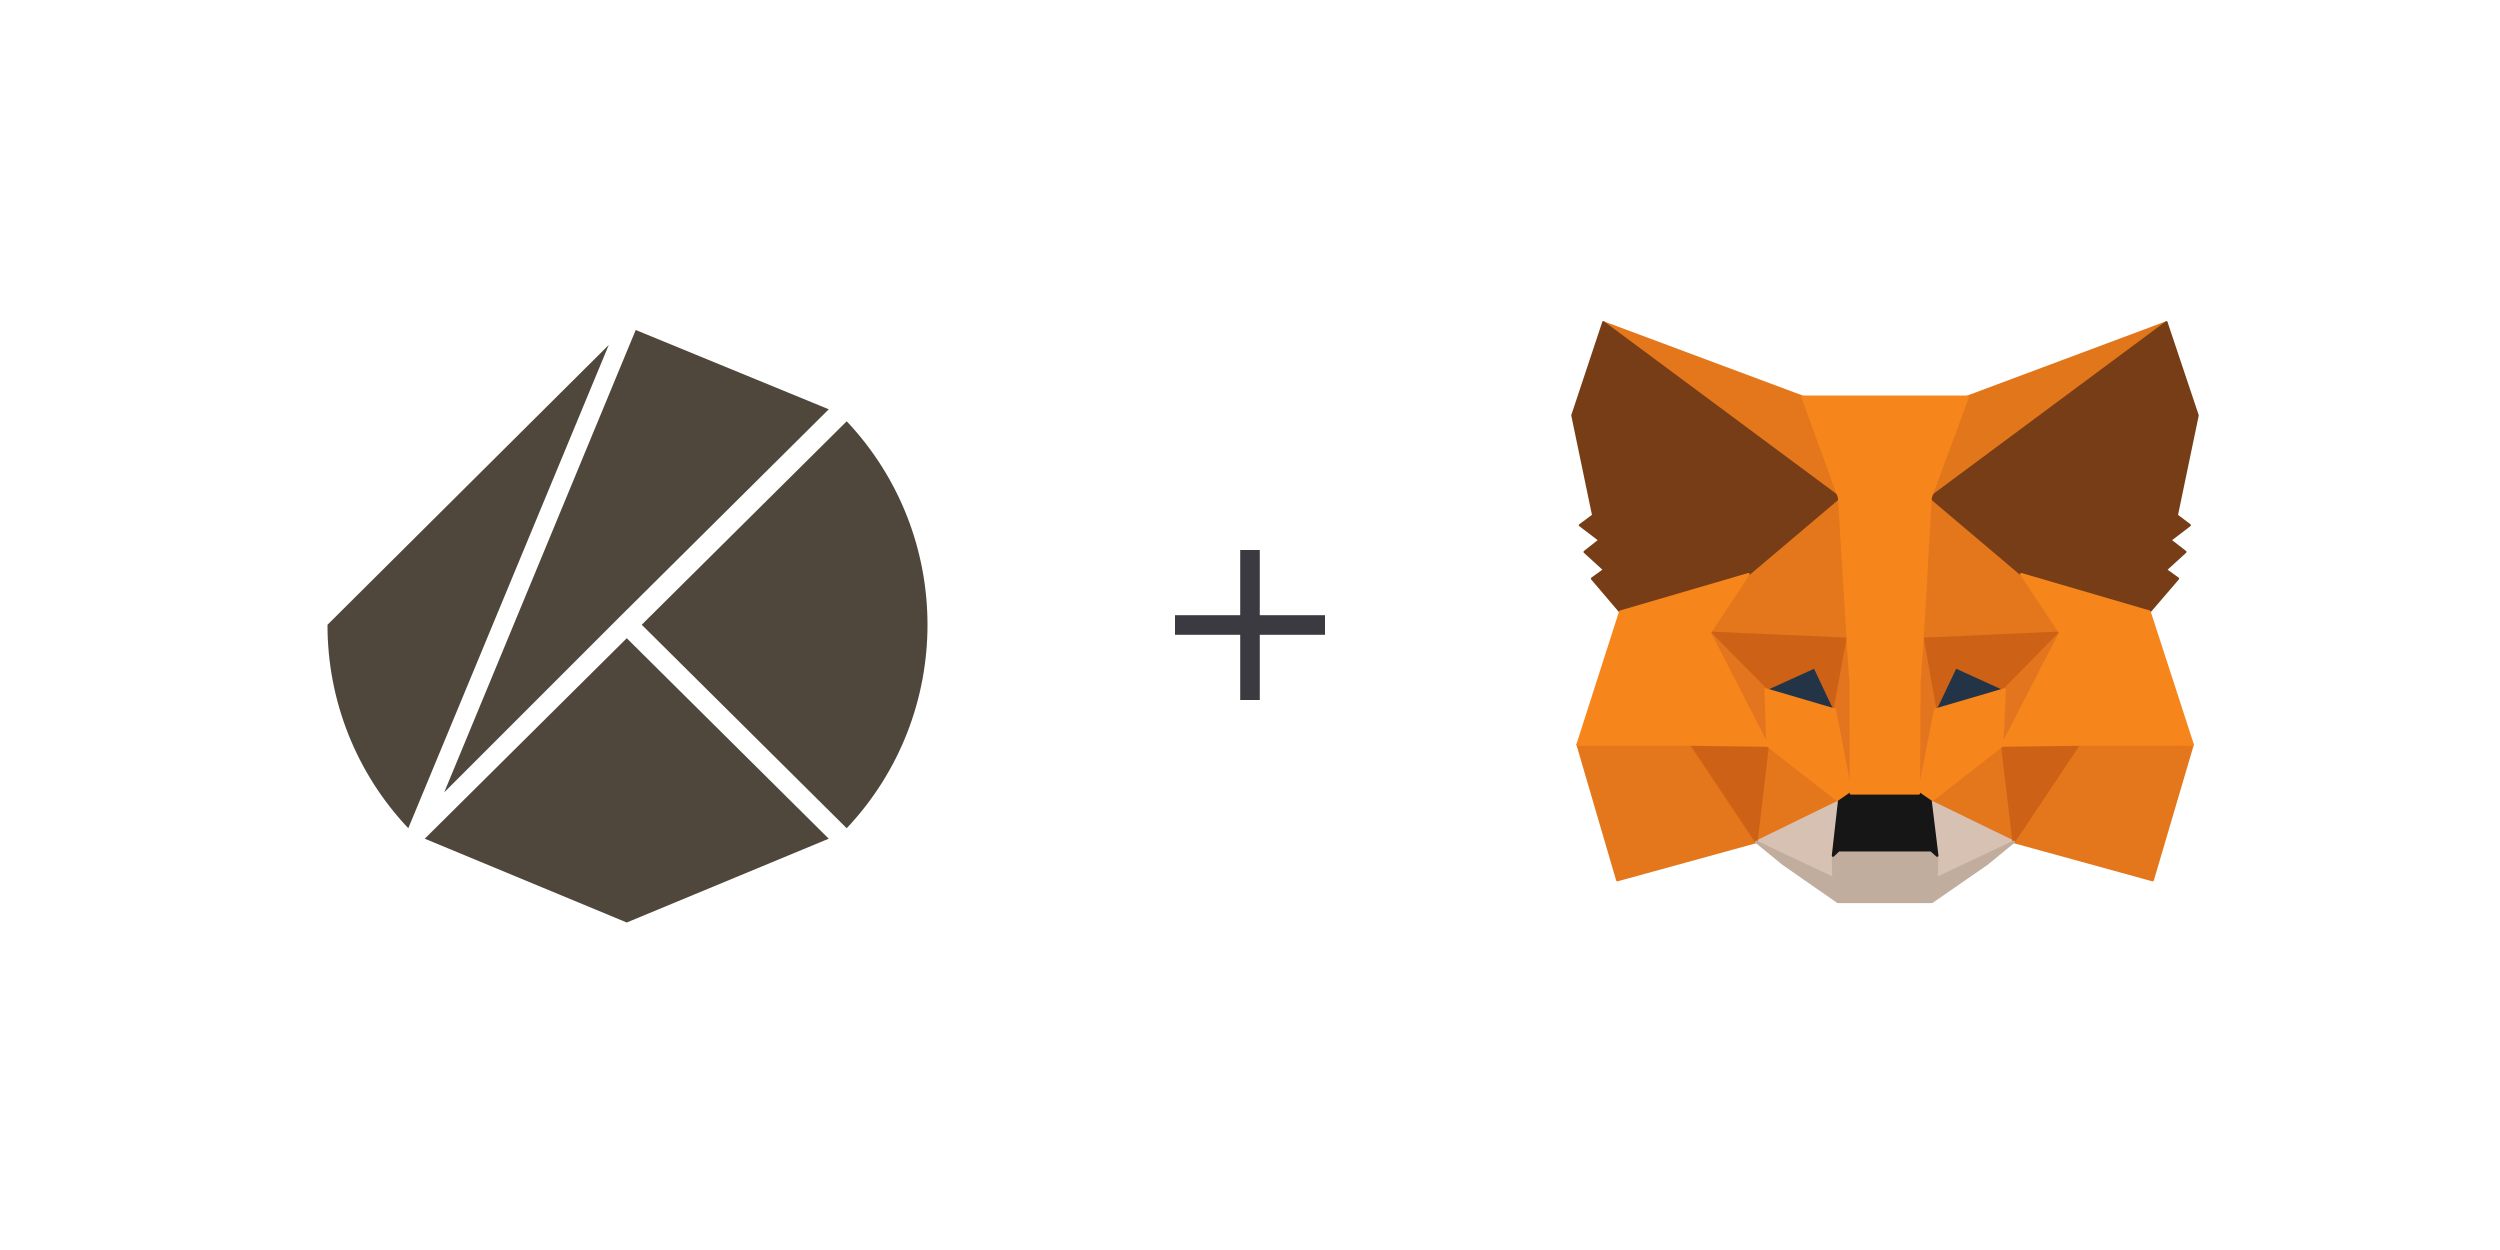 <?xml version="1.0" encoding="UTF-8"?>
<svg width="1000px" height="500px" viewBox="0 0 1000 500" version="1.1" xmlns="http://www.w3.org/2000/svg" xmlns:xlink="http://www.w3.org/1999/xlink">
    <title>img_meta3_m</title>
    <g id="Page-1" stroke="none" stroke-width="1" fill="none" fill-rule="evenodd">
        <g id="Desktop-HD" transform="translate(-1378, -630)">
            <g id="img_meta3_m" transform="translate(1378, 630)">
                <rect id="Rectangle" opacity="0.6" x="0" y="0" width="1000" height="500"></rect>
                <path d="M503.913,220 L503.913,246.086 L530,246.087 L530,253.913 L503.913,253.913 L503.913,280 L496.087,280 L496.086,253.913 L470,253.913 L470,246.087 L496.086,246.086 L496.087,220 L503.913,220 Z" id="Rectangle-2" fill="#3A3A40"></path>
                <g id="klaytn-klay-logo" transform="translate(131, 132)" fill="#4F473B" fill-rule="nonzero">
                    <path d="M125.687,117.898 L207.681,199.293 C250.773,153.586 250.773,82.211 207.681,36.504" id="Path"></path>
                    <polyline id="Path" points="119.699 123.286 38.904 203.481 119.699 236.997 200.494 203.481"></polyline>
                    <polygon id="Path" points="116.711 114.91 200.506 31.716 123.287 0 46.68 184.942"></polygon>
                    <path d="M0,117.898 C-0.06,148.174 11.508,177.31 32.316,199.293 L112.511,5.976" id="Path"></path>
                </g>
                <g id="MetaMask_Fox" transform="translate(629, 129)" fill-rule="nonzero" stroke-linecap="round" stroke-linejoin="round">
                    <polygon id="Path" stroke="#E2761B" fill="#E2761B" points="237.549 -1.39322105e-14 140 72.451 158.039 29.706"></polygon>
                    <g id="Group" transform="translate(2.059, -0)" fill="#E4761B" stroke="#E4761B">
                        <polygon id="Path" points="10.294 0 107.059 73.137 89.902 29.706"></polygon>
                        <polygon id="Path" points="200.392 167.941 174.412 207.745 230 223.039 245.98 168.824"></polygon>
                        <polygon id="Path" points="-6.96610525e-15 168.824 15.882 223.039 71.471 207.745 45.49 167.941"></polygon>
                        <polygon id="Path" points="68.333 100.686 52.843 124.118 108.039 126.569 106.078 67.255"></polygon>
                        <polygon id="Path" points="177.451 100.686 139.216 66.569 137.941 126.569 193.039 124.118"></polygon>
                        <polygon id="Path" points="71.471 207.745 104.608 191.569 75.98 169.216"></polygon>
                        <polygon id="Path" points="141.176 191.569 174.412 207.745 169.804 169.216"></polygon>
                    </g>
                    <g id="Group" transform="translate(73.529, 191.569)" fill="#D7C1B3" stroke="#D7C1B3">
                        <polygon id="Path" points="102.941 16.176 69.706 -2.7864421e-14 72.353 21.667 72.059 30.784"></polygon>
                        <polygon id="Path" points="1.39322105e-14 16.176 30.882 30.784 30.686 21.667 33.137 -2.7864421e-14"></polygon>
                    </g>
                    <polygon id="Path" stroke="#233447" fill="#233447" points="104.902 154.902 77.255 146.765 96.765 137.843"></polygon>
                    <polygon id="Path" stroke="#233447" fill="#233447" points="145 154.902 153.137 137.843 172.745 146.765"></polygon>
                    <g id="Group" transform="translate(47.549, 124.118)" fill="#CD6116" stroke="#CD6116">
                        <polygon id="Path" points="25.98 83.627 30.686 43.824 0 44.706"></polygon>
                        <polygon id="Path" points="124.216 43.824 128.922 83.627 154.902 44.706"></polygon>
                        <polygon id="Path" points="147.549 -2.7864421e-14 92.451 2.451 97.549 30.784 105.686 13.725 125.294 22.647"></polygon>
                        <polygon id="Path" points="29.706 22.647 49.314 13.725 57.353 30.784 62.549 2.451 7.353 -2.7864421e-14"></polygon>
                    </g>
                    <g id="Group" transform="translate(54.902, 124.118)" fill="#E4751F" stroke="#E4751F">
                        <polygon id="Path" points="1.39322105e-14 0 23.137 45.098 22.353 22.647"></polygon>
                        <polygon id="Path" points="117.941 22.647 116.961 45.098 140.196 0"></polygon>
                        <polygon id="Path" points="55.196 2.451 50 30.784 56.471 64.216 57.941 20.196"></polygon>
                        <polygon id="Path" points="85.098 2.451 82.451 20.098 83.627 64.216 90.196 30.784"></polygon>
                    </g>
                    <polygon id="Path" stroke="#F6851B" fill="#F6851B" points="145.098 154.902 138.529 188.333 143.235 191.569 171.863 169.216 172.843 146.765"></polygon>
                    <polygon id="Path" stroke="#F6851B" fill="#F6851B" points="77.255 146.765 78.039 169.216 106.667 191.569 111.373 188.333 104.902 154.902"></polygon>
                    <polygon id="Path" stroke="#C0AD9E" fill="#C0AD9E" points="145.588 222.353 145.882 213.235 143.431 211.078 106.471 211.078 104.216 213.235 104.412 222.353 73.529 207.745 84.314 216.569 106.176 231.765 143.725 231.765 165.686 216.569 176.471 207.745"></polygon>
                    <polygon id="Path" stroke="#161616" fill="#161616" points="143.235 191.569 138.529 188.333 111.373 188.333 106.667 191.569 104.216 213.235 106.471 211.078 143.431 211.078 145.882 213.235"></polygon>
                    <g id="Group" transform="translate(0, -0)" fill="#763D16" stroke="#763D16">
                        <polygon id="Path" points="241.667 77.157 250 37.157 237.549 0 143.235 70 179.51 100.686 230.784 115.686 242.157 102.451 237.255 98.922 245.098 91.765 239.02 87.059 246.863 81.078"></polygon>
                        <polygon id="Path" points="-1.04491579e-14 37.157 8.333 77.157 3.039 81.078 10.882 87.059 4.902 91.765 12.745 98.922 7.843 102.451 19.118 115.686 70.392 100.686 106.667 70 12.353 0"></polygon>
                    </g>
                    <polygon id="Path" stroke="#F6851B" fill="#F6851B" points="230.784 115.686 179.51 100.686 195.098 124.118 171.863 169.216 202.451 168.824 248.039 168.824"></polygon>
                    <polygon id="Path" stroke="#F6851B" fill="#F6851B" points="70.392 100.686 19.118 115.686 2.059 168.824 47.549 168.824 78.039 169.216 54.902 124.118"></polygon>
                    <polygon id="Path" stroke="#F6851B" fill="#F6851B" points="140 126.569 143.235 70 158.137 29.706 91.961 29.706 106.667 70 110.098 126.569 111.275 144.412 111.373 188.333 138.529 188.333 138.725 144.412"></polygon>
                </g>
            </g>
        </g>
    </g>
</svg>